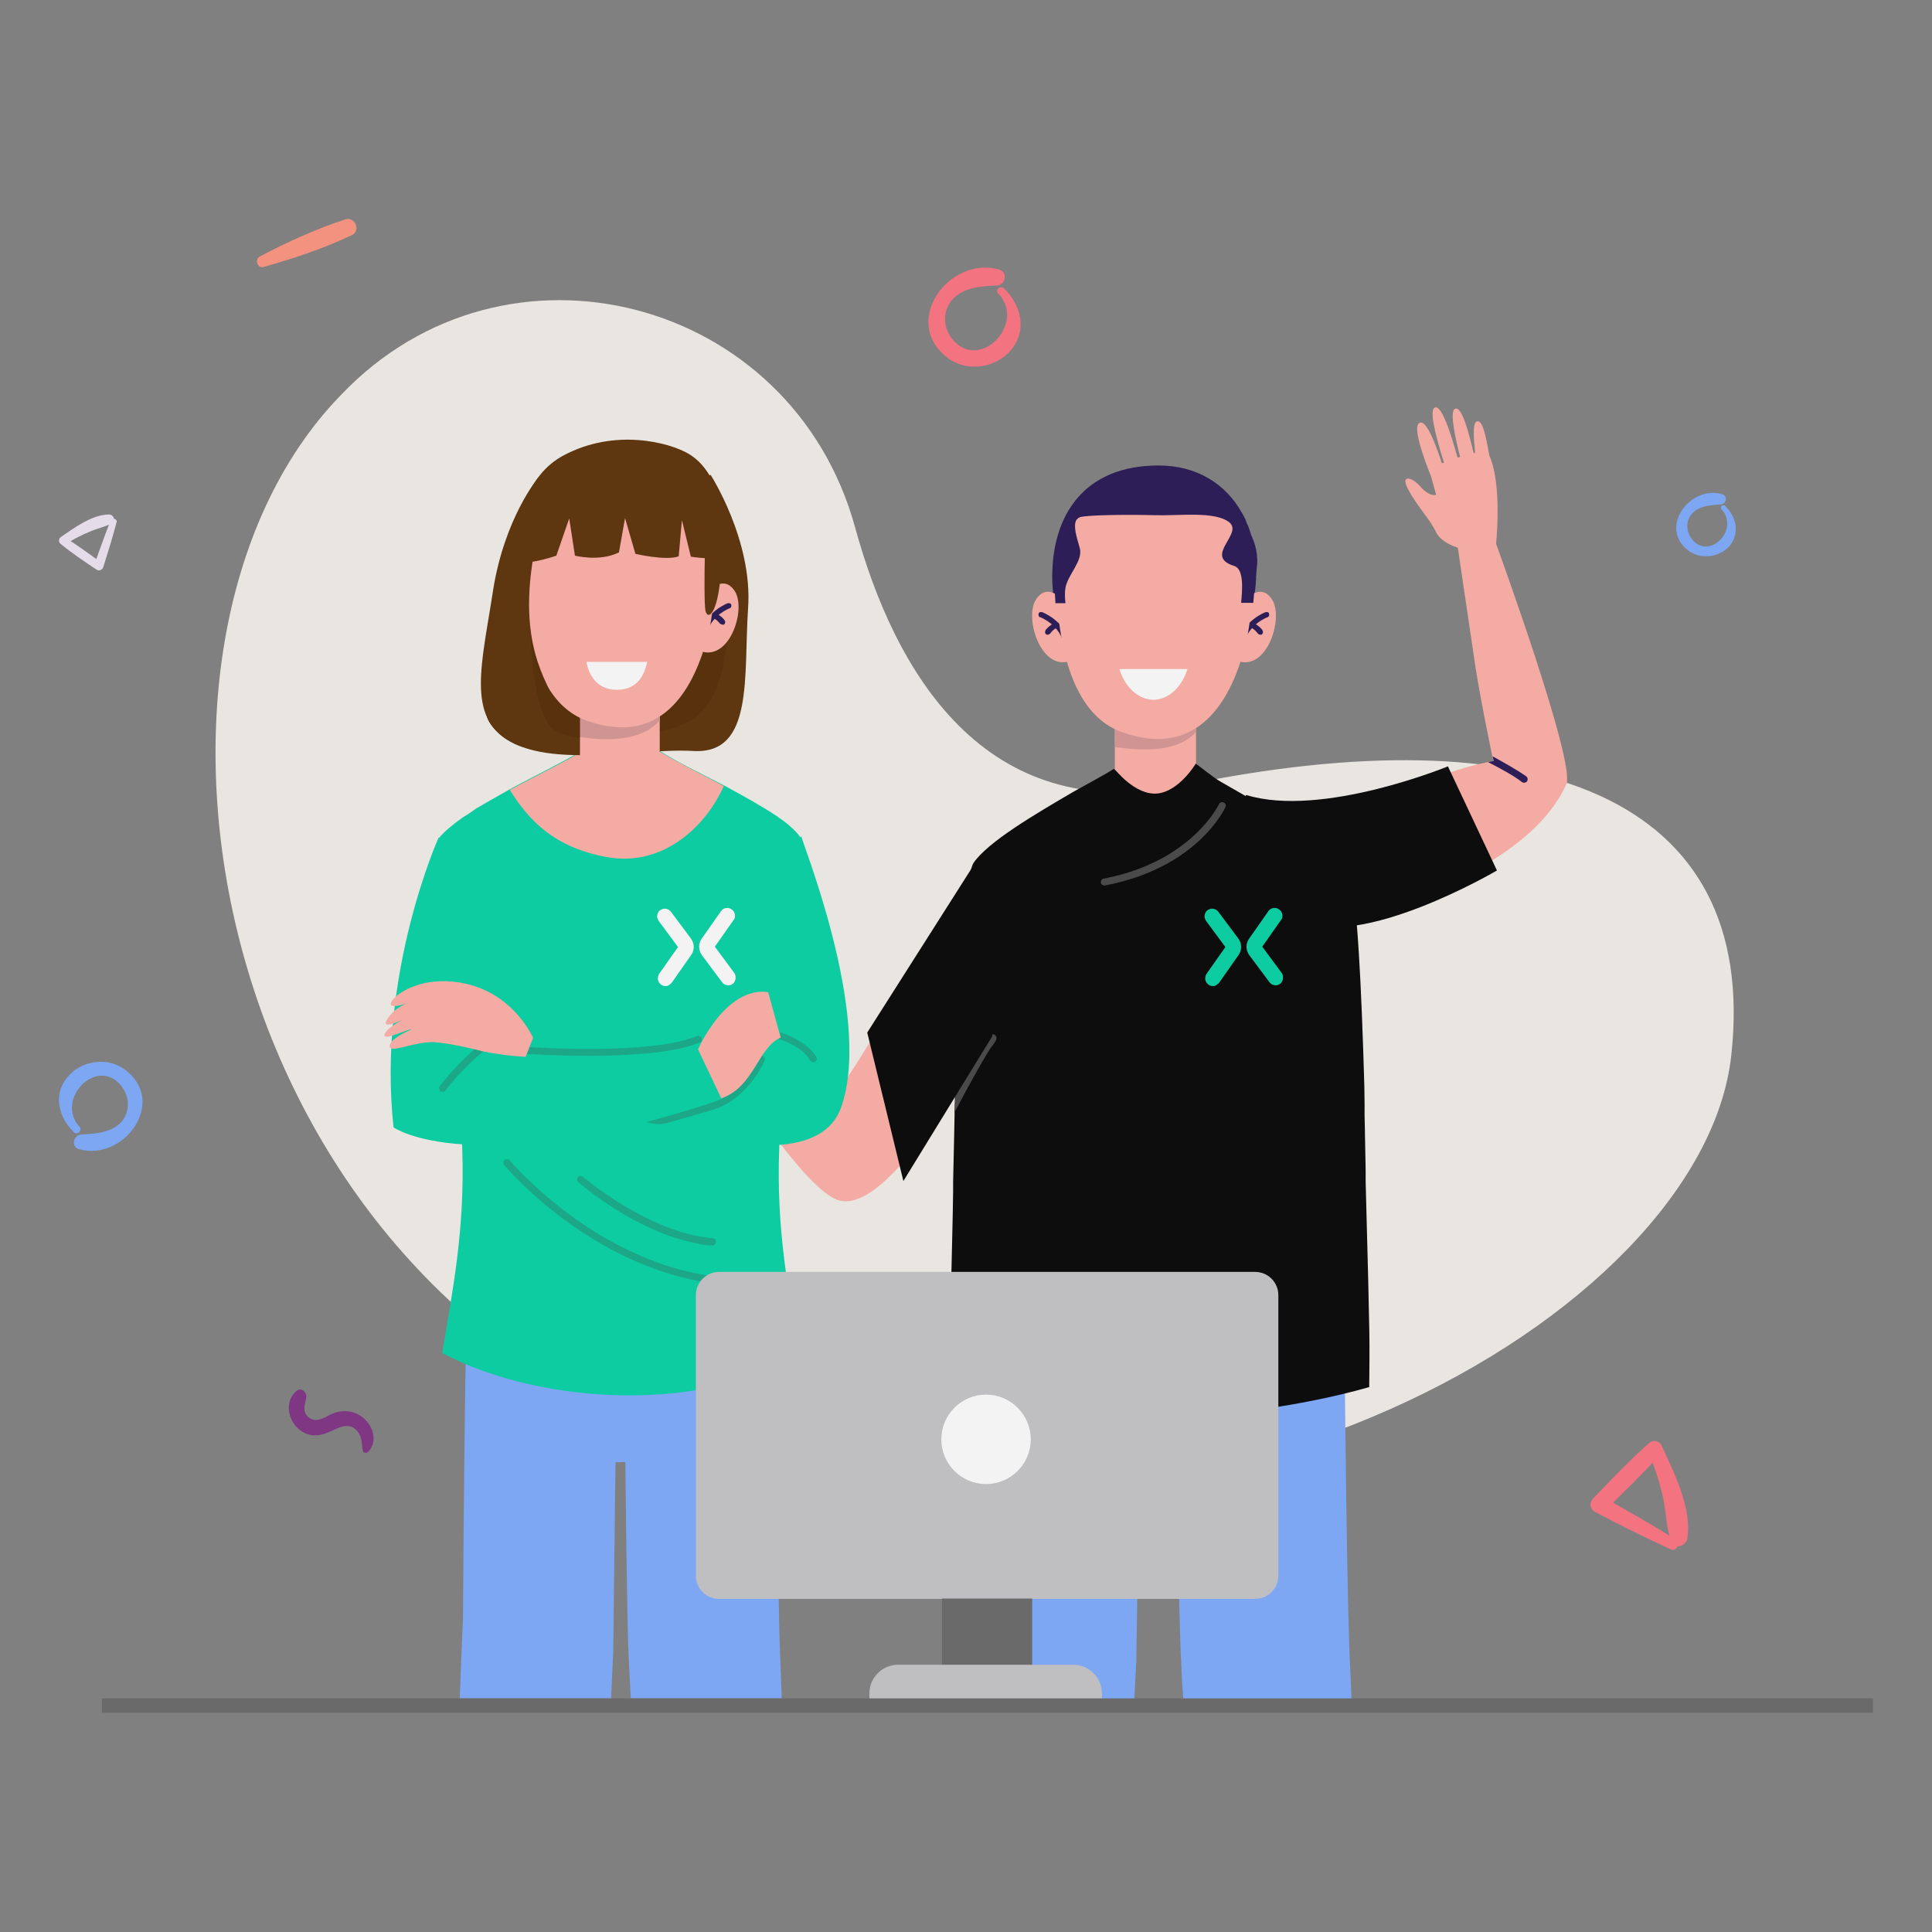 <?xml version="1.0" encoding="utf-8"?>
<!-- Generator: Adobe Illustrator 24.1.2, SVG Export Plug-In . SVG Version: 6.00 Build 0)  -->
<svg version="1.1" id="Layer_1" xmlns="http://www.w3.org/2000/svg" xmlns:xlink="http://www.w3.org/1999/xlink" x="0px" y="0px"
	 viewBox="0 0 540 540" style="enable-background:new 0 0 540 540;" xml:space="preserve">
<rect x="0" y="0" width="540" height="540" fill="#808080" stroke="none"/>
<style type="text/css">
	.st0{opacity:0.9;}
	.st1{fill:#F4F0EB;}
	.st2{fill:#7CAAFF;}
	.st3{fill:#2F006A;}
	.st4{fill:#444444;}
	.st5{fill:#FFAFA6;}
	.st6{fill:#241352;}
	.st7{fill:#D89795;}
	.st8{fill:#FFFFFF;}
	.st9{fill:#00D4A4;}
	.st10{fill:#10AB88;}
	.st11{fill:#5A2D03;}
	.st12{fill:#532800;}
	.st13{fill:#F97853;}
	.st14{fill:#EA5143;}
	.st15{fill:#C5C4C6;}
	.st16{fill:#676767;}
	.st17{fill:#7E2E83;}
	.st18{fill:#EFE6F5;}
	.st19{fill:#FF7180;}
	.st20{fill:#FF947E;}
</style>
<g class="st0">
	<path class="st1" d="M239,147.4c-17.7-64.5-97.8-85.2-143.6-37.1c-0.7,0.7-1.3,1.4-2,2.1c-65.8,71.5-34.7,247.7,102.5,292.4
		c137.2,44.6,280-36.9,288-109.8c8-72.9-55.3-95.8-153.5-75.4C274.9,231.1,250,187.5,239,147.4z"/>
	<path class="st2" d="M330.8,475.8h47c-0.1-3.2-0.3-6.4-0.4-9.3c-0.9-16-1.5-78.8-1.5-78.8l-38.2,1.7l-3.2,0.1l-5.7,0.2
		c0,0,0.5,61.5,1.4,75.9C330.3,468.9,330.5,472.2,330.8,475.8z"/>
	<path class="st2" d="M317,475.8c0.2-4.1,0.4-7.8,0.6-11.3c0.9-64.5,1.3-73.7,1.3-73.7l-6.1-0.3l-3.2-0.1l-37.8-1.7
		c0,0-0.4,6.5-1,67.8c-0.3,5.6-0.6,12.2-1,19.5H317z"/>
	<path d="M382.7,387.7c-9.5,2.7-19.2,4.6-28.7,6c-3.3,0.4-6.6,0.9-10,1.2c-4.5,0.4-9,0.6-13.5,0.9c-7.4,0.2-14.9,0.1-22.3-0.5
		c-14.3-1.1-28.7-3.5-43-7.5c-0.1-13.4,0.1-2.3,1.1-48.6c0-2,0.1-4.2,0.1-6.2c0-0.4,0-0.9,0-1.3s0-1,0-1.4c0-1.5,0.1-2.9,0.1-4.4
		c0.1-3,0.1-5.9,0.2-8.9c0-1.7,0.1-3.5,0.1-5.2c0-0.3,0-0.7,0-1.1c0-1.2,0.1-2.2,0.1-3.4c0-0.3,0-0.6,0-1.1c0-1.1,0.1-2,0.1-3.1
		c0-0.9,0.1-1.7,0.1-2.6c1.1-31.2,2.8-55.9,5-59.3c4-5.9,17.3-13.7,28.1-20c3.9-2.2,8.5-4.6,11.1-6.3c3.9,3.1,6.6,5.9,12.3,5.7
		c6.3-0.2,7.9-4.1,10.4-7.3c1.5,1,5.2,4.1,7.2,5.2c1.7,1,3.5,2,5.4,3.1c2.9,1.7,6,3.4,9.1,5.2c4.6,2.7,9.1,5.5,12.8,8.1
		c3.7,2.7,6.6,5.1,8.1,7.4c2.1,3.2,3.5,23.6,4.4,50.7c0,1,0.1,1.9,0.1,2.9c0,0.1,0,0.2,0,0.3c0,1,0.1,2,0.1,3c0.1,3,0.2,6.1,0.2,9.3
		c0,0.6,0,1.4,0,2c0,0.5,0,1,0,1.5c0,1.3,0.1,2.6,0.1,4c0,0.2,0,0.5,0,0.7c0.1,3.4,0.1,7,0.2,10.5c0,1.1,0,2,0,3.1
		C383,379.1,382.8,373.4,382.7,387.7z"/>
	<path class="st3" d="M356,409.7c-20.3-0.1-37.7-9.3-48.6-17c-11.9-8.3-19-16.8-19.2-16.9c-0.3-0.4-0.3-1.1,0.1-1.4
		c0.4-0.3,1.1-0.3,1.4,0.1c0.1,0.1,7.2,8.3,18.8,16.6c10.7,7.6,27.6,16.6,47.4,16.7c0.5,0,1,0.4,1,1S356.5,409.7,356,409.7z"/>
	<path class="st3" d="M343.4,397.7c-17.3-3.4-32.5-16.6-33.3-17.2c-0.4-0.3-0.4-1-0.1-1.4c0.3-0.4,1-0.4,1.4-0.1
		c0.2,0.1,18.2,15.7,36.5,17.4c0.5,0,1,0.5,0.9,1.1c0,0.5-0.5,1-1.1,0.9C346.3,398.3,344.8,397.9,343.4,397.7z"/>
	<path class="st4" d="M308.7,247.5c-0.4,0-0.9-0.3-1-0.7c-0.1-0.5,0.2-1.1,0.7-1.2c24.7-4.7,32.2-20.7,32.3-20.8
		c0.2-0.5,0.7-0.7,1.3-0.5s0.7,0.7,0.5,1.3c-0.3,0.6-7.9,17-33.7,21.9C308.9,247.5,308.8,247.5,308.7,247.5z"/>
	<path class="st4" d="M278.5,290.4c0,0.1-0.1,0.2-0.1,0.3c-0.3,0.6-0.7,1.2-1.2,1.8c0,0,0,0.1-0.1,0.1c-1.3,2-2.6,4.2-3.9,6.5
		c-2,3.6-4.2,7.6-6.3,11.6c0-1.2,0.1-2.2,0.1-3.4c0-0.3,0-0.6,0-1.1c3.4-6.3,6.7-12.2,9.6-16.7c0.3-0.4,0.9-0.5,1.4-0.3
		C278.4,289.5,278.6,290,278.5,290.4z"/>
	<path class="st5" d="M396.8,250.1c0,0,31.7-10.2,41-30.9c2.7-6-19.6-67.1-19.6-67.1l-10.8,0.5c0,0,3.1,21.2,4.9,33.2
		c1.5,9.8,4,21.6,4.8,25.6c0.2,0.9,0.3,1.3,0.3,1.3c-0.5,0.1-1.1,0.2-1.6,0.3c-14.8,3-33.7,12.6-33.7,12.6L396.8,250.1z"/>
	<path class="st6" d="M425.4,218.6c0.4,0.3,1.1,0.2,1.4-0.2c0.3-0.4,0.2-1.1-0.2-1.4c-2.4-1.7-5.8-3.6-9.4-5.6
		c0.2,0.9,0.3,1.3,0.3,1.3c-0.5,0.1-1.1,0.2-1.6,0.3C419.6,214.9,423.1,216.8,425.4,218.6z"/>
	<path d="M348.3,222.2c0,0-9.5,22.5,14.8,35c16.9,8.7,55.3-13.9,55.3-13.9l-13.7-29.1C404.7,214.2,369.5,228.7,348.3,222.2z"/>
	<path class="st5" d="M412.6,117.9c-1,0.6-0.7,4.8-0.3,8.7c-0.1,0-0.3,0-0.4,0.1c-1.2-5.1-3.4-14-5.4-12.3
		c-1.3,1.1,0.4,8.7,1.6,13.3c-0.2,0.1-0.4,0.1-0.7,0.2c-1.5-5.4-4.6-15.8-6.6-13.8c-1.4,1.4,1.3,10.5,2.8,15.2
		c-0.2,0.1-0.4,0.1-0.6,0.2c-1.4-4.5-4.5-13.1-6.5-11.1c-1.9,1.8,3.5,14.8,3.5,14.8l1.4,5.1c0,0-1.7,0.7-4.3-2.2
		c-2.6-3-5.8-3.5-3.5,0.7c2.5,4.8,6.1,8.3,7.7,11.8c1.6,3.4,6.6,4.6,6.6,4.6l10.2-0.5c0,0,1.9-17.1-1.8-25.3
		C415.4,122.5,414.4,116.7,412.6,117.9z"/>
	<path class="st6" d="M294.1,161.2c0,17.2,10.6,29.1,27.8,29.1s29.2-12.7,29.2-30c0-4.7-0.7-9.2-2.2-13.2c-0.1-0.2-0.2-0.4-0.3-0.6
		c-0.2-0.4-0.3-0.9-0.5-1.3c-0.3-0.6-0.6-1.3-1-1.9c-4.5-8-12.5-13.2-23.3-13.2C303,130.1,294.1,144,294.1,161.2z"/>
	<path class="st5" d="M297.9,168.6c0,0-4.8-6.4-8.3-1.1c-3.5,5.2,1.5,20.9,10.2,17L297.9,168.6z"/>
	<path class="st6" d="M297.8,179.7c-0.3,0-0.6-0.2-0.7-0.5c-1.4-4.8-6.3-6.7-6.4-6.7c-0.4-0.1-0.5-0.5-0.4-1c0.1-0.4,0.5-0.5,1-0.4
		c0.2,0.1,5.8,2.2,7.3,7.8c0.1,0.4-0.1,0.8-0.5,0.9C298,179.7,297.9,179.7,297.8,179.7z"/>
	<path class="st6" d="M292.8,177.4c-0.1,0-0.3,0-0.4-0.1c-0.3-0.2-0.4-0.6-0.2-1.1c0-0.1,1-1.4,2.8-2.2c0.3-0.2,0.9,0,1,0.3
		c0.2,0.3,0,0.9-0.3,1c-1.4,0.6-2.1,1.7-2.1,1.7C293.3,177.3,293.1,177.4,292.8,177.4z"/>
	<path class="st5" d="M347.2,168.6c0,0,4.8-6.4,8.3-1.1c3.5,5.2-1.5,20.9-10.2,17L347.2,168.6z"/>
	<path class="st6" d="M347.2,179.7c0.3,0,0.6-0.2,0.7-0.5c1.4-4.8,6.3-6.7,6.4-6.7c0.4-0.1,0.5-0.5,0.4-1c-0.1-0.4-0.5-0.5-1-0.4
		c-0.2,0.1-5.8,2.2-7.3,7.8c-0.1,0.4,0.1,0.8,0.5,0.9H347.2z"/>
	<path class="st6" d="M352.3,177.4c0.1,0,0.3,0,0.4-0.1c0.3-0.2,0.4-0.6,0.2-1.1c0-0.1-1-1.4-2.8-2.2c-0.3-0.2-0.9,0-1,0.3
		c-0.2,0.3,0,0.9,0.3,1c1.4,0.6,2.1,1.7,2.1,1.7C351.8,177.3,352,177.4,352.3,177.4z"/>
	<path class="st5" d="M334.3,197.8v15.5c0,0-4.6,7.9-10.9,8.5c-6.2,0.5-11.8-6.8-11.8-6.8v-16.1L334.3,197.8z"/>
	<path class="st7" d="M334.3,197.8v6.8c-4.2,4.6-11.7,5.8-22.7,4.2v-10L334.3,197.8z"/>
	<path class="st5" d="M350.7,158c-0.3,6-0.9,13.6-2,19.6c-0.3,1.5-0.6,2.9-1,4.2c-3.2,11.4-11.4,31-34.2,22.8
		c-10.1-3.6-14.8-14.9-16.8-26.2c-1.4-7.8-1.6-15.6-1.5-21.2c0.1-5.7,3.2-10.9,8.2-13.8c13.5-7.6,27.7-4.8,37-1.2
		C346.8,144.6,351,151.1,350.7,158z"/>
	<path class="st8" d="M312.9,187c1.2,4.3,4.7,8.5,9.5,8.6c4.8-0.1,8.2-4.3,9.5-8.6H312.9z"/>
	<path class="st6" d="M350.3,168.5h-3.4c0.3-3.4,0.9-9.4-1.9-10.3c-8.8-2.7,2.6-9-1.4-12.2c-4-3.2-13.9-1.8-20.8-2
		c-7-0.2-18.2-0.1-20.8,0.5c-2.7,0.7-1.2,5.2-0.2,8.7c1,3.5-3.4,7.5-4,11.1c-0.2,1.1-0.2,2.6,0,4.3H295c-0.3-4.4-0.4-8.6-0.3-11.9
		c0.1-5.8,3.3-11.2,8.4-14.1c13.7-7.8,28.2-4.9,37.7-1.2c6.6,2.5,10.9,9.1,10.6,16.2C351,160.9,350.6,164.7,350.3,168.5z"/>
	<path class="st5" d="M275.9,289.1c0,0-8.8,17-19.2,30.5c-3.1,4-6.2,7.6-9.4,10.5c-5.1,4.6-10.1,7-14.1,4.9
		c-15-7.6-48.4-67.6-48.4-67.6l8.2-9.7c0,0,14.9,17.1,25.7,27.4c10.1,9.4,17.8,16.6,17.8,16.6c1.4-2.1,2.9-4.4,4.4-6.8
		c1.6-2.6,3.3-5.4,5-8.1c12.5-20.5,26.4-45.2,26.4-45.2L275.9,289.1z"/>
	<path d="M272.4,241.4l-30,47.2l10.1,41.5l24.8-40.4C277.4,289.6,280.4,261.9,272.4,241.4z"/>
	<path class="st9" d="M339,275.6c-0.4,0-0.8-0.1-1.1-0.3c-0.3-0.2-0.6-0.5-0.8-0.9c-0.2-0.4-0.3-0.8-0.2-1.2c0-0.4,0.2-0.8,0.4-1.1
		l5.2-7.4l-5.4-7.3c-0.3-0.5-0.5-1-0.4-1.6c0.1-0.6,0.4-1.1,0.8-1.4c0.5-0.3,1-0.5,1.6-0.4c0.6,0.1,1.1,0.4,1.4,0.8l5.6,7.5
		c0.5,0.7,0.8,1.5,0.8,2.3c0,0.8-0.2,1.6-0.7,2.3l-5.4,7.7c-0.2,0.3-0.5,0.5-0.8,0.7C339.7,275.6,339.3,275.6,339,275.6z"/>
	<path class="st9" d="M356.6,275.4c-0.3,0-0.7-0.1-1-0.2c-0.3-0.2-0.6-0.4-0.8-0.7l-5.6-7.5c-0.5-0.7-0.8-1.5-0.8-2.3
		c0-0.8,0.2-1.6,0.7-2.3l5.4-7.7c0.3-0.5,0.8-0.8,1.4-0.9c0.6-0.1,1.1,0,1.6,0.4c0.5,0.3,0.8,0.8,0.9,1.4c0.1,0.6,0,1.2-0.4,1.6
		l-5.2,7.4l5.4,7.3c0.2,0.3,0.4,0.7,0.4,1.1c0,0.4,0,0.8-0.2,1.2c-0.2,0.4-0.4,0.7-0.8,0.9S357,275.4,356.6,275.4z"/>
	<ellipse class="st2" cx="173" cy="398.7" rx="20.5" ry="10"/>
	<path class="st2" d="M176.3,474.7h42.2c-0.1-3.7-0.3-7.4-0.4-10.7c-0.8-18.4-1.3-90.3-1.3-90.3l-34.3,2l-2.9,0.1l-5.1,0.2
		c0,0,0.5,70.6,1.2,87C175.9,466.8,176.1,470.6,176.3,474.7z"/>
	<path class="st2" d="M170.8,474.7c0.2-4.7,0.4-9,0.6-13c0.8-74,1.2-84.5,1.2-84.5l-5.5-0.4l-2.9-0.1l-33.9-2c0,0-0.4,7.5-0.9,77.7
		c-0.3,6.4-0.6,14-0.9,22.3H170.8z"/>
	<path class="st9" d="M223.3,378.2c-25,16.4-70.9,15.1-99.7,0c2.8-17.1,6.4-34.3,5.6-57.1c-0.1-2.5-0.2-5-0.3-7.5
		c-0.1-2.1-0.2-4.3-0.3-6.4c-2.5-38-9-69-5.8-73.1c1.4-1.7,3.7-3.6,6.5-5.6c1.2-0.7,2.4-1.5,3.6-2.4c3-1.8,6.3-3.6,9.6-5.5
		c7.9-4.3,15.9-8.1,20-10.8c4,1.7,7.2,2.7,10.6,2.7c0.1,0,0.2,0,0.3,0s0.2,0,0.3,0c3.4,0,6.6-1,10.6-2.7c3.7,2.5,10.8,6,18,9.7
		c5.2,2.8,10.6,5.8,14.8,8.6c2.8,1.9,4.9,3.7,6.3,5.5c1.6,2,1,10.7-0.4,23.6c-1.3,12.7-3.3,29.5-4.5,47.9
		c-0.3,5.1-0.6,10.4-0.7,15.7C216.9,343.9,220.5,361.1,223.3,378.2z"/>
	<path class="st10" d="M208,359.3c-20.1-0.1-37.3-9.2-48.2-16.9c-11.8-8.3-18.8-16.7-18.9-16.8c-0.3-0.4-0.3-1.1,0.1-1.4
		c0.4-0.3,1.1-0.3,1.4,0.1c0.1,0.1,7.1,8.3,18.6,16.5c10.6,7.5,27.4,16.5,47,16.5c0.5,0,1,0.4,1,1C209,358.9,208.6,359.3,208,359.3z
		"/>
	<path class="st10" d="M194.6,347.5c-17.1-3.3-32.3-16.5-33-17.1c-0.4-0.3-0.4-1-0.1-1.4c0.3-0.4,1-0.4,1.4-0.1
		c0.2,0.1,18.1,15.6,36.3,17.2c0.5,0,1,0.5,0.9,1.1c0,0.5-0.5,1-1.1,0.9C197.5,348.1,196.1,347.9,194.6,347.5z"/>
	<path class="st5" d="M202.3,219.7c-4.9,11.1-16.8,22.6-32.4,19.9c-15.1-2.6-22.3-10.6-27.4-18.8c7.9-4.3,15.9-8.1,20-10.8
		c4,1.7,7.2,2.7,10.6,2.7c0.1,0,0.2,0,0.3,0s0.2,0,0.3,0c3.4,0,6.6-1,10.6-2.7C188.1,212.4,195.1,215.9,202.3,219.7z"/>
	<path class="st11" d="M198.6,132.7c0,0,11.8,18.3,10.5,37.2c-1.3,19,1.7,41-15.3,40c-17-1-47.4,6.8-57-8
		C127.2,187.1,198.6,132.7,198.6,132.7z"/>
	<path class="st12" d="M203,166.3c0,0,3.1,27.6-10.1,35.1c-13.1,7.6-22.6-0.9-22.6-0.9S198,162.1,203,166.3z"/>
	<path class="st13" d="M148.6,166.2c0,0-4.7-6.2-8.2-1.1c-3.5,5.1,1.5,20.4,10,16.7L148.6,166.2z"/>
	<path class="st14" d="M148.6,177.1c-0.3,0-0.6-0.2-0.6-0.5c-1.3-4.7-6.2-6.6-6.3-6.6c-0.3-0.1-0.5-0.5-0.4-1c0.1-0.3,0.5-0.5,1-0.4
		c0.2,0.1,5.6,2.1,7.2,7.6c0.1,0.4-0.1,0.7-0.5,0.9C148.7,177.1,148.6,177.1,148.6,177.1z"/>
	<path class="st14" d="M143.7,174.6c-0.1,0-0.3,0-0.4-0.1c-0.3-0.2-0.4-0.6-0.2-1c0-0.1,0.9-1.4,2.7-2.1c0.3-0.2,0.7,0,1,0.3
		c0.2,0.3,0,0.7-0.3,1c-1.4,0.6-2,1.6-2,1.6C144.1,174.5,143.9,174.6,143.7,174.6z"/>
	<path class="st5" d="M197.1,166.2c0,0,4.7-6.2,8.2-1.1c3.5,5.1-1.5,20.4-10,16.7L197.1,166.2z"/>
	<path class="st6" d="M197.1,177.1c0.3,0,0.6-0.2,0.6-0.5c1.3-4.7,6.2-6.6,6.3-6.6c0.3-0.1,0.5-0.5,0.4-1c-0.1-0.3-0.5-0.5-1-0.4
		c-0.2,0.1-5.6,2.1-7.2,7.6c-0.1,0.4,0.1,0.7,0.5,0.9C197,177.1,197,177.1,197.1,177.1z"/>
	<path class="st6" d="M202,174.6c0.1,0,0.3,0,0.4-0.1c0.3-0.2,0.4-0.6,0.2-1c0-0.1-0.9-1.4-2.7-2.1c-0.3-0.2-0.7,0-1,0.3
		s0,0.7,0.3,1c1.4,0.6,2,1.6,2,1.6C201.6,174.5,201.8,174.6,202,174.6z"/>
	<path class="st5" d="M184.4,194.7v15.2c0,0-4.5,7.7-10.7,8.2c-6.1,0.5-11.6-6.6-11.6-6.6v-15.7L184.4,194.7z"/>
	<path class="st7" d="M184.4,194.7v6.7c-4.1,4.6-11.4,6.2-22.3,4.6v-10.3L184.4,194.7z"/>
	<path class="st5" d="M200.4,155.7c-0.3,5.9-0.9,13.3-1.9,19.2c-0.3,1.5-0.6,2.9-1,4.1c-3.2,11.2-11.2,30.4-33.6,22.4
		c-9.8-3.5-14.4-14.6-16.5-25.8c-1.4-7.6-1.6-15.3-1.5-20.8c0.1-5.6,3.2-10.7,8-13.5c13.3-7.5,27.2-4.7,36.4-1.2
		C196.7,142.6,200.7,148.8,200.4,155.7z"/>
	<path class="st8" d="M163.9,185c0.5,2.8,2.4,7.8,8.5,7.8c6.1,0,7.8-4.6,8.5-7.8H163.9z"/>
	<path class="st11" d="M203.3,154.5c-0.2,0.6-0.9,1.1-1.7,1.3c0.1,1.6-0.1,3.5-0.2,5.3c-0.9,10.5-3.5,12.3-4.2,9.7
		c-0.4-1.7-0.3-11.6-0.2-14.8c-2-0.1-3.9-0.4-3.9-0.4l-2.5-10.2l-0.9,10.1c-3.6,1.3-12.1-0.7-12.1-0.7l-2.9-10l-1.7,9.6
		c-5.5,2.7-12.3,0.9-12.3,0.9l-1.6-10.4l-3.6,10.4c0,0-11.7,4.2-11.8,0c-0.1-2.5,1.7-9.3,3.2-14.6c1.6-5.8,5.5-10.7,10.6-13.4
		c14.4-7.7,29.6-3.6,34.9-0.5C203.8,133.4,203.3,154.5,203.3,154.5z"/>
	<path class="st11" d="M150.5,133.4c0,0-9.5,11.3-12.7,31.7c-3.1,20.3-7.5,35.3,4.7,42.1c13.3,7.3,12.1-7.6,11.9-11.7
		c-0.2-4.1-11.4-15.1-4-46.3C152.9,139.2,150.5,133.4,150.5,133.4z"/>
	<path class="st12" d="M148.2,175.5c0,0.2,0,1,0.1,2.2c0,0.7,0.1,1.7,0.1,2.8c0.4,6.8,1.8,18.7,5.7,22.8c1.5,1.6,4.5,2.5,8,2.8v-5.4
		c-3.7-1.7-6.5-4.6-8.8-8.1c-1.4-3-3.7-7.7-4.9-15L148.2,175.5z"/>
	<path class="st9" d="M235.1,309.5c-4.8,13.7-26.2,12.7-50.7,5.2h-0.1c-0.1,0-0.1,0-0.2-0.1l-3.3-1.1c-0.4-0.1-1-0.3-1.4-0.4
		c-2.7-0.9-5.2-1.8-7.9-2.9c-8.8-3.3-17.5-7.3-25.8-11.5l0.1-0.1l2.5-6.5l0.9-2.2c0,0,45.4,4.9,68.2,0.2c0.4-0.1,0.7-0.2,1.2-0.2
		c-0.1-0.5-0.1-1.1-0.2-1.5c-12.1-41.1,1.2-49,5.6-54.7C223.4,233.7,244.2,283.7,235.1,309.5z"/>
	<path class="st10" d="M227.7,296.8c-0.1,0.1-0.3,0.1-0.4,0.1c-0.3,0-0.7-0.2-0.9-0.5c-1.7-3.5-7.6-5.7-9.4-6.2
		c0.4-0.1,0.7-0.2,1.2-0.2c-0.1-0.5-0.2-1-0.2-1.5c2.2,0.7,8.2,3.1,10.3,7.2C228.4,296.1,228.2,296.6,227.7,296.8z"/>
	<path class="st10" d="M164.3,295.1c-9.2,0-16.8-0.5-17.4-0.5c-0.5,0-1-0.5-0.9-1.1c0-0.5,0.5-1,1.1-0.9c0.3,0,34.3,2.5,47.7-3
		c0.5-0.2,1.1,0,1.3,0.5c0.2,0.5,0,1.1-0.5,1.3C188,294.5,175,295.1,164.3,295.1z"/>
	<path class="st10" d="M180.7,313.6c7.8-2.1,14.8-4.2,18.8-5.6c5.7-1.8,10.4-7.5,12.4-12.4c0.2-0.5,0.7-0.8,1.3-0.5
		c0.5,0.2,0.7,0.8,0.5,1.3c-2.2,5.2-7.4,11.4-13.6,13.5c-3,1-7.5,2.2-12.7,3.7C185.2,314.4,182.9,314.4,180.7,313.6z"/>
	<path class="st9" d="M201.6,307c-70.1,23.5-91.6,8.1-91.6,8.1c-4.7-42.7,12.6-81,12.6-81c5.1,8.5,10.9,23.2,10.9,23.2L135,290
		l-0.1,0.9l-0.1,0.4l-0.3,2.2c0.1,0,0.3,0.1,0.4,0.1c21.2,4.5,59.9-0.5,59.9-0.5L201.6,307z"/>
	<path class="st10" d="M135.1,293.8c-3.7,3.2-7.4,6.8-10.6,11c-0.3,0.4-1,0.5-1.4,0.2c-0.4-0.3-0.5-1-0.2-1.4
		c3.6-4.7,7.7-8.8,12-12.2l-0.3,2.2C134.8,293.7,134.9,293.7,135.1,293.8z"/>
	<path class="st5" d="M195.1,293.3c0,0,7.7-17.7,19.6-16l3.5,12.7c-6.4,2.8-7.4,13.8-16.6,17L195.1,293.3z"/>
	<path class="st5" d="M149,290.1c0,0-4.9-11.5-17.8-14.9c-12.8-3.3-21.1,2.8-21.9,5c-0.9,2.2,4.8,0.1,4.8,0.1s-3.7,1.1-5.9,4.6
		c-2.1,3.5,5.2-0.3,5.2-0.3s-5.2,2.4-5.9,4.5c-0.6,2.1,6.3-1.5,7.6-1.4c0,0-6.2,2.5-6.2,4.7c0,2.2,7.2-1.4,12.4-1.1
		c5.2,0.3,13.4,2.5,13.4,2.5c4.3,0.9,8.5,1.4,12.2,1.6L149,290.1z"/>
	<path class="st8" d="M186,275.6c-0.4,0-0.8-0.1-1.1-0.3c-0.3-0.2-0.6-0.5-0.8-0.9c-0.2-0.4-0.3-0.8-0.2-1.2c0-0.4,0.2-0.8,0.4-1.1
		l5.2-7.4l-5.4-7.3c-0.3-0.5-0.5-1-0.4-1.6c0.1-0.6,0.4-1.1,0.8-1.4c0.5-0.3,1-0.5,1.6-0.4c0.6,0.1,1.1,0.4,1.4,0.8l5.6,7.5
		c0.5,0.7,0.8,1.5,0.8,2.3c0,0.8-0.2,1.6-0.7,2.3l-5.4,7.7c-0.2,0.3-0.5,0.5-0.8,0.7C186.7,275.6,186.3,275.6,186,275.6z"/>
	<path class="st8" d="M203.6,275.4c-0.3,0-0.7-0.1-1-0.2c-0.3-0.2-0.6-0.4-0.8-0.7l-5.6-7.5c-0.5-0.7-0.8-1.5-0.8-2.3
		c0-0.8,0.2-1.6,0.7-2.3l5.4-7.7c0.3-0.5,0.8-0.8,1.4-0.9c0.6-0.1,1.1,0,1.6,0.4c0.5,0.3,0.8,0.8,0.9,1.4c0.1,0.6,0,1.2-0.4,1.6
		l-5.2,7.4l5.4,7.3c0.2,0.3,0.4,0.7,0.4,1.1c0,0.4,0,0.8-0.2,1.2c-0.2,0.4-0.4,0.7-0.8,0.9C204.4,275.3,204,275.4,203.6,275.4z"/>
	<path class="st15" d="M350.8,446.9H201c-3.6,0-6.5-2.9-6.5-6.5V362c0-3.6,2.9-6.5,6.5-6.5h149.8c3.6,0,6.5,2.9,6.5,6.5v78.4
		C357.3,444,354.4,446.9,350.8,446.9z"/>
	<path class="st16" d="M288.5,446.8h-25.2v28.7h25.2V446.8z"/>
	<path class="st8" d="M275.6,414.8c6.9,0,12.5-5.6,12.5-12.5c0-6.9-5.6-12.5-12.5-12.5c-6.9,0-12.5,5.6-12.5,12.5
		C263.1,409.2,268.7,414.8,275.6,414.8z"/>
	<path class="st15" d="M308,475.5h-65v-2.2c0-4.4,3.6-8,8-8h49c4.4,0,8,3.6,8,8V475.5z"/>
	<path class="st2" d="M20.7,316.5c-4.3-4.1-6-10.6-1.8-15.5c3.9-4.7,11.4-5.7,16.2-1.9c11.7,9-0.5,25.6-13,22.1
		c-2.3-0.6-1.7-3.9,0.6-4.1c3.7-0.2,7.6-0.4,10.6-2.9c3.1-2.8,3.2-7.4,0.6-10.7c-6.9-8.5-18.7,4-11.6,11.5
		C23,316,21.6,317.4,20.7,316.5z"/>
	<path class="st2" d="M482.2,141.4c3,2.9,4.2,7.5,1.3,11.1c-2.8,3.3-8.1,4-11.6,1.4c-8.4-6.4,0.4-18.3,9.4-15.8
		c1.7,0.5,1.3,2.8-0.4,2.9c-2.7,0.2-5.4,0.3-7.5,2.1c-2.3,2-2.3,5.3-0.5,7.6c4.9,6.1,13.4-2.8,8.3-8.3
		C480.5,141.8,481.5,140.7,482.2,141.4z"/>
	<path class="st17" d="M101.4,405.4c-0.3-1.7-0.2-3.3-1.1-4.8c-1.8-2.9-4.5-2.2-7.1-0.9c-2.7,1.3-5.1,2.1-7.9,0.9
		c-4.4-1.9-6.5-8.6-2.3-11.9c1.4-1,2.8,0.6,2.6,1.9c-0.3,1.8-1.2,3.8,0.4,5.3c2.1,2.1,4.5,0.4,6.5-0.6c2.2-1,4.6-1.2,6.9-0.3
		c4,1.6,6.8,7,3.7,10.6C102.5,406.4,101.4,406.1,101.4,405.4z"/>
	<path class="st18" d="M32.6,145.9c-1.1,4.2-2.4,8.4-3.7,12.5c-0.3,1-1.3,1.3-2.1,0.7c-3.4-2.3-6.7-4.5-9.9-7.1
		c-0.6-0.5-0.5-1.5,0.1-1.9c3.8-2.6,8.8-6.3,13.5-6.3c1.2,0,2,1.7,0.8,2.4c-1.9,1.1-4.2,1.5-6.2,2.4c-2.4,1-4.7,2.1-6.8,3.6
		c-0.1-0.6-0.1-1.4-0.2-2c3.6,2.2,6.9,4.7,10.3,7.1c-0.6,0.1-1.4,0.3-2,0.4c1.5-4.1,2.9-8.2,4.5-12.2
		C31.3,144.6,32.8,145,32.6,145.9z"/>
	<path class="st19" d="M467.1,433.1c-7.2-3.3-14.2-6.8-21.1-10.4c-1.7-0.8-1.9-2.7-0.6-4c5.1-5.3,10.2-10.7,15.7-15.5
		c1.1-0.9,2.8-0.4,3.3,0.8c3.4,7.4,8.6,17.6,7.2,26.1c-0.4,2.1-3.7,3.1-4.5,0.7c-1.4-3.8-1.4-8-2.2-11.9c-1-4.5-2.4-9-4.3-13.2
		c1.3,0.1,2.5,0.3,3.8,0.4c-5.1,5.7-10.5,10.9-15.9,16.2c0-1.2-0.1-2.5-0.1-3.7c6.9,3.9,13.6,7.7,20.3,11.9
		C469.8,431.3,468.6,433.7,467.1,433.1z"/>
	<path class="st20" d="M72.6,71.7c7.6-4,15.9-7.8,24-10.4c2.6-0.8,4.3,3.2,1.8,4.4c-7.8,3.7-16.4,6.6-24.7,8.9
		C72.1,75.2,71,72.6,72.6,71.7z"/>
	<path class="st19" d="M280.6,80.6c4.8,4.6,6.6,11.7,2,17.2c-4.3,5.2-12.6,6.3-17.9,2.1c-12.9-10,0.5-28.4,14.5-24.6
		c2.6,0.7,1.9,4.4-0.6,4.5c-4.1,0.2-8.4,0.4-11.7,3.2c-3.5,3.1-3.6,8.3-0.7,11.8c7.6,9.3,20.8-4.4,12.8-12.8
		C278,81.2,279.5,79.6,280.6,80.6z"/>
	<path class="st16" d="M523.5,474.7h-495v4h495V474.7z"/>
</g>
</svg>
